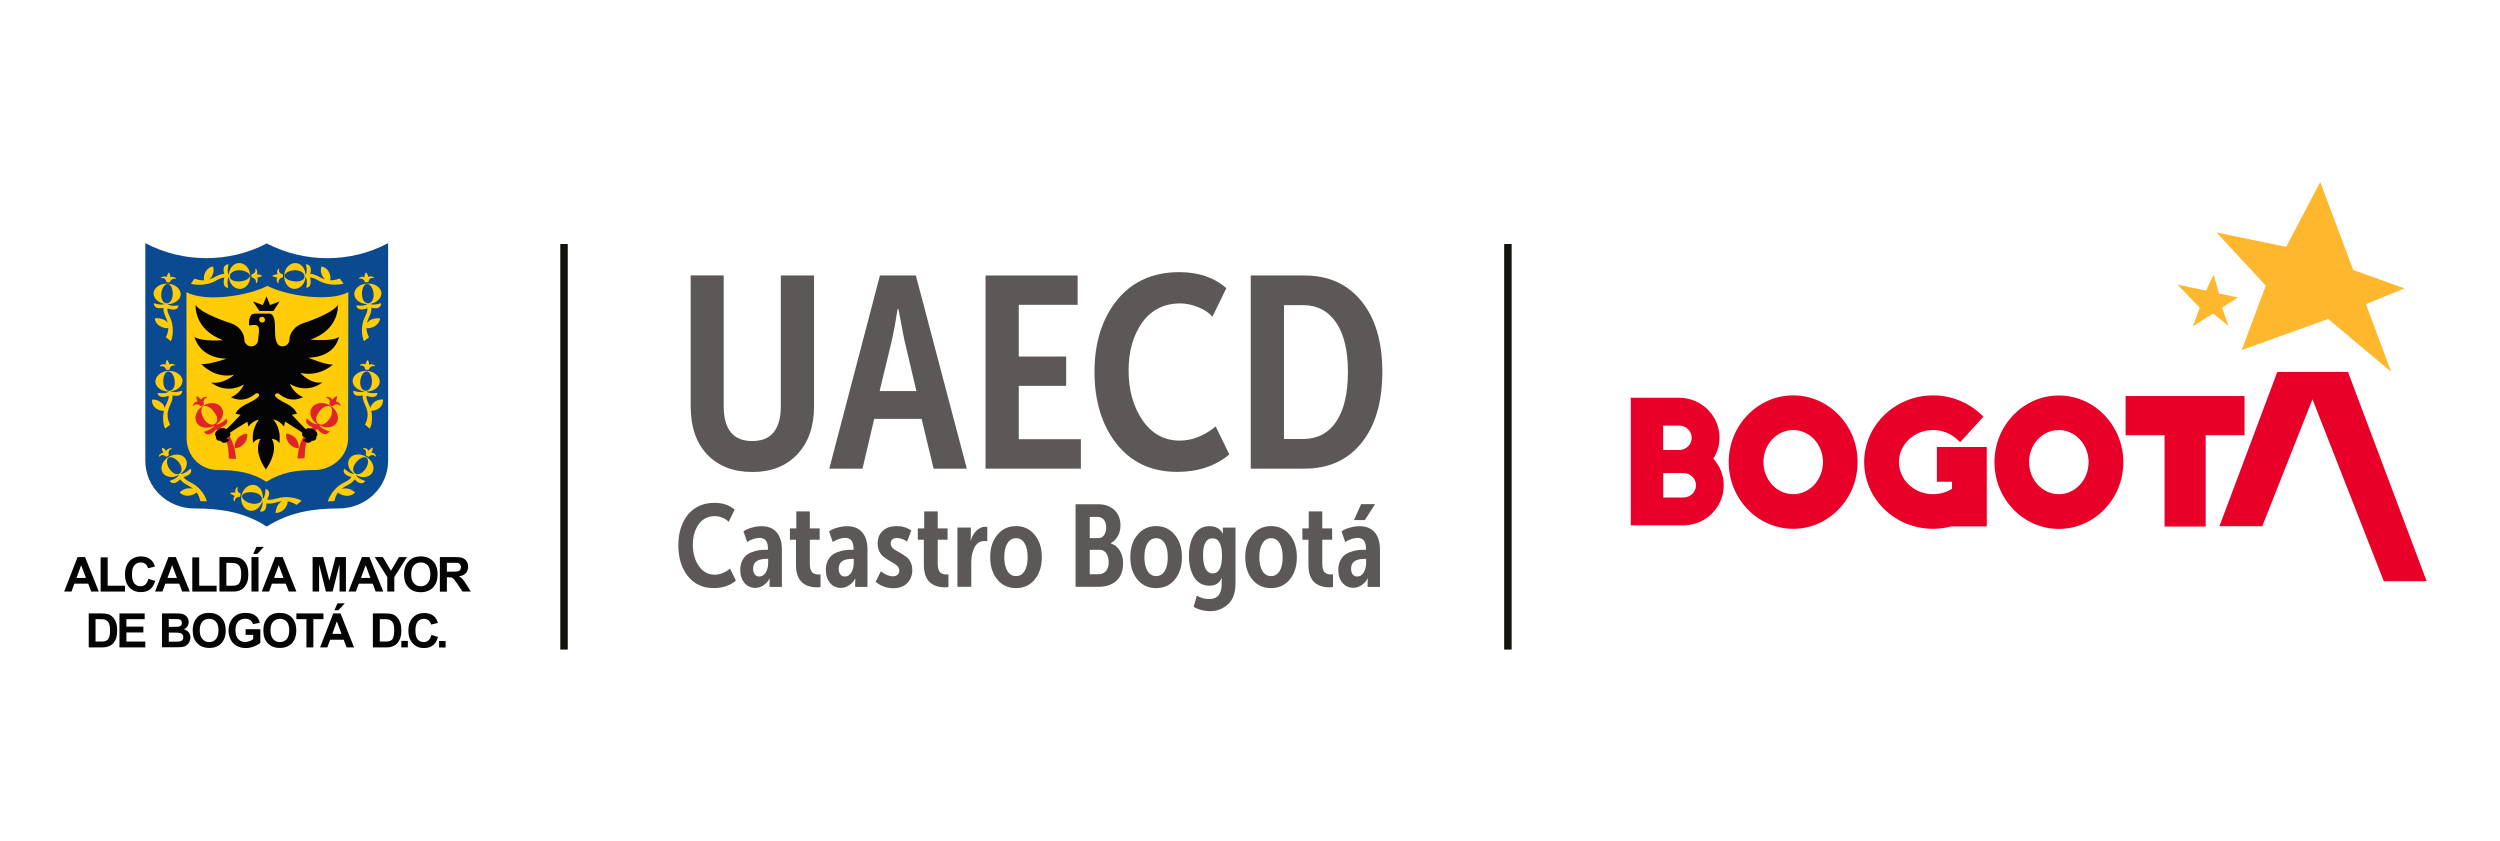 <?xml version="1.0" encoding="utf-8"?>
<!-- Generator: Adobe Illustrator 23.0.2, SVG Export Plug-In . SVG Version: 6.00 Build 0)  -->
<svg version="1.1" xmlns="http://www.w3.org/2000/svg" xmlns:xlink="http://www.w3.org/1999/xlink" x="0px" y="0px"
	 viewBox="0 0 231.04 77.75" style="enable-background:new 0 0 231.04 77.75;" xml:space="preserve">
<style type="text/css">
	.st0{opacity:0.05;fill:#0D0D0D;}
	.st1{fill:#D0D2D3;}
	.st2{fill:#F0F1F1;}
	.st3{fill:#EE4136;}
	.st4{fill:#F6BE14;}
	.st5{fill:#2BB573;}
	.st6{fill:#BBBDBF;}
	.st7{fill:none;stroke:#929497;stroke-width:0.25;stroke-miterlimit:10;}
	.st8{fill:none;stroke:#A2D6EE;stroke-width:3;stroke-linecap:round;stroke-miterlimit:10;}
	.st9{fill:#FFFFFF;}
	.st10{fill:url(#SVGID_1_);}
	.st11{opacity:0.4;}
	.st12{fill:url(#SVGID_2_);}
	.st13{opacity:0.19;}
	.st14{fill:#199AD7;}
	.st15{fill:#003A5B;}
	.st16{fill:none;}
	.st17{opacity:0.55;clip-path:url(#SVGID_4_);fill:url(#SVGID_5_);}
	.st18{opacity:0.55;fill:url(#SVGID_6_);}
	.st19{fill:url(#SVGID_9_);}
	.st20{opacity:0.55;fill:url(#SVGID_12_);}
	.st21{fill:#040404;}
	.st22{fill:#0A4A90;}
	.st23{fill:#FFCC07;}
	.st24{fill:#DF2427;}
	.st25{fill:#E80028;}
	.st26{fill:#FFB72E;}
	.st27{fill:#13120F;}
	.st28{fill:#5B5857;}
	.st29{clip-path:url(#SVGID_16_);}
	.st30{fill-rule:evenodd;clip-rule:evenodd;fill:none;}
	.st31{opacity:0.55;}
	.st32{opacity:0.5;}
	.st33{fill:none;stroke:#1A1A1A;stroke-miterlimit:10;}
	.st34{opacity:0.2;}
	.st35{fill:none;stroke:#000000;stroke-miterlimit:10;}
	.st36{fill:#BFCCA1;}
	.st37{fill:#FAFAFA;}
	.st38{fill:url(#SVGID_19_);}
	.st39{fill:url(#SVGID_22_);}
	.st40{opacity:0.8;}
	.st41{fill:#85C8DD;}
	.st42{fill:url(#SVGID_26_);}
	.st43{fill:none;stroke:#199BD8;stroke-width:2;stroke-linecap:round;stroke-linejoin:round;stroke-miterlimit:10;}
	.st44{fill:none;stroke:#F7814A;stroke-width:2;stroke-linecap:round;stroke-linejoin:round;stroke-miterlimit:10;}
	.st45{fill:#F7814A;}
	.st46{fill:none;stroke:#FFFFFF;stroke-width:2;stroke-linecap:round;stroke-linejoin:round;stroke-miterlimit:10;}
	.st47{fill:#733A86;}
	.st48{fill:url(#SVGID_30_);}
	.st49{fill:#E89837;}
	.st50{fill:url(#SVGID_34_);}
	.st51{fill:#F7814A;stroke:#199BD8;stroke-miterlimit:10;}
	.st52{fill:none;stroke:#199BD8;stroke-width:0.75;stroke-linecap:round;stroke-linejoin:round;stroke-miterlimit:10;}
	.st53{fill:none;stroke:#F7814A;stroke-linecap:round;stroke-linejoin:round;stroke-miterlimit:10;}
	.st54{fill:url(#SVGID_35_);}
	.st55{fill:url(#SVGID_38_);}
	.st56{fill:none;stroke:#199BD8;stroke-width:3;stroke-linecap:round;stroke-linejoin:round;stroke-miterlimit:10;}
	.st57{fill:none;stroke:#F7814A;stroke-width:3;stroke-linecap:round;stroke-linejoin:round;stroke-miterlimit:10;}
	.st58{opacity:0.7;}
	.st59{opacity:0.2;fill:none;stroke:#000000;stroke-width:0.5;stroke-miterlimit:10;}
	.st60{opacity:0.3;}
	.st61{fill:#1A1A1A;}
	.st62{opacity:0.6;}
	.st63{fill:none;stroke:#000000;stroke-width:3;stroke-linecap:round;stroke-miterlimit:10;}
	.st64{fill:#135479;}
	.st65{fill:#003A5C;}
	.st66{fill:url(#SVGID_41_);}
	.st67{fill-rule:evenodd;clip-rule:evenodd;fill:#E80028;}
	.st68{fill:url(#SVGID_42_);}
	.st69{fill:url(#SVGID_43_);}
	.st70{fill:#199BD8;}
	.st71{opacity:0.21;}
	.st72{opacity:0.5;fill:none;stroke:#FFFFFF;stroke-linecap:round;stroke-miterlimit:10;}
	.st73{clip-path:url(#SVGID_45_);}
	.st74{opacity:0.55;fill:url(#SVGID_48_);}
	.st75{fill:url(#SVGID_49_);}
	.st76{fill:url(#SVGID_50_);}
	.st77{fill:url(#SVGID_51_);}
	.st78{fill:url(#SVGID_56_);}
	.st79{fill:url(#SVGID_59_);}
	.st80{opacity:0.1;}
	.st81{fill:#FCFCFC;}
	.st82{opacity:0.03;fill:url(#SVGID_64_);}
	.st83{clip-path:url(#SVGID_72_);}
	.st84{fill:#2F5199;}
	.st85{clip-path:url(#SVGID_72_);fill:#2F5199;}
	.st86{clip-path:url(#SVGID_72_);fill:#EFCE23;}
	.st87{clip-path:url(#SVGID_72_);fill:#EECD24;}
	.st88{clip-path:url(#SVGID_72_);fill:#BC2E21;}
	.st89{clip-path:url(#SVGID_72_);fill:#010101;}
	.st90{clip-path:url(#SVGID_72_);fill:#E9CA27;}
	.st91{clip-path:url(#SVGID_76_);}
</style>
<g id="fondo">
</g>
<g id="mapas">
</g>
<g id="contenido">
	<g>
		<path class="st21" d="M7.94,53.41L7.5,52.23l-0.43,1.18H7.94z M9.13,54.67h-0.7l-0.28-0.73H6.87l-0.26,0.73H5.93l1.24-3.19h0.69
			L9.13,54.67z"/>
		<polygon class="st21" points="9.3,54.67 9.3,51.51 9.95,51.51 9.95,54.13 11.55,54.13 11.55,54.67 		"/>
		<path class="st21" d="M13.71,53.49l0.63,0.2c-0.1,0.35-0.26,0.61-0.48,0.78c-0.22,0.17-0.51,0.25-0.85,0.25
			c-0.42,0-0.77-0.14-1.05-0.43c-0.27-0.29-0.41-0.69-0.41-1.19c0-0.53,0.14-0.94,0.41-1.24c0.28-0.29,0.64-0.44,1.08-0.44
			c0.39,0,0.71,0.12,0.95,0.35c0.14,0.13,0.25,0.33,0.33,0.59l-0.64,0.15c-0.04-0.16-0.12-0.3-0.24-0.39
			c-0.12-0.1-0.27-0.14-0.44-0.14c-0.24,0-0.43,0.09-0.58,0.26c-0.15,0.17-0.22,0.44-0.22,0.82c0,0.4,0.07,0.69,0.22,0.86
			c0.15,0.17,0.33,0.26,0.57,0.26c0.17,0,0.32-0.05,0.44-0.16C13.56,53.9,13.65,53.73,13.71,53.49"/>
		<path class="st21" d="M16.35,53.41l-0.44-1.18l-0.43,1.18H16.35z M17.54,54.67h-0.7l-0.28-0.73h-1.28l-0.27,0.73h-0.68l1.24-3.19
			h0.68L17.54,54.67z"/>
		<polygon class="st21" points="17.77,54.67 17.77,51.51 18.41,51.51 18.41,54.13 20.02,54.13 20.02,54.67 		"/>
		<path class="st21" d="M20.92,52.02v2.11h0.48c0.18,0,0.31-0.01,0.39-0.03c0.11-0.02,0.19-0.07,0.26-0.13
			c0.07-0.06,0.12-0.17,0.17-0.31c0.04-0.14,0.07-0.34,0.07-0.58c0-0.25-0.02-0.43-0.07-0.57c-0.04-0.13-0.1-0.24-0.18-0.31
			c-0.08-0.07-0.18-0.12-0.3-0.15c-0.09-0.02-0.27-0.03-0.53-0.03H20.92z M20.27,51.48h1.18c0.26,0,0.47,0.02,0.61,0.06
			c0.19,0.05,0.35,0.15,0.48,0.29c0.14,0.14,0.24,0.31,0.31,0.52c0.07,0.2,0.1,0.46,0.1,0.75c0,0.26-0.03,0.49-0.1,0.68
			c-0.08,0.23-0.2,0.42-0.34,0.56c-0.11,0.11-0.26,0.2-0.45,0.26c-0.14,0.05-0.33,0.07-0.57,0.07h-1.21V51.48z"/>
		<path class="st21" d="M23.24,51.48h0.65v3.19h-0.65V51.48z M23.4,51.19l0.3-0.65h0.68l-0.6,0.65H23.4z"/>
		<path class="st21" d="M26.2,53.41l-0.44-1.18l-0.43,1.18H26.2z M27.39,54.67h-0.7l-0.28-0.73h-1.28l-0.26,0.73h-0.68l1.24-3.19
			h0.69L27.39,54.67z"/>
		<polygon class="st21" points="28.89,54.67 28.89,51.48 29.86,51.48 30.44,53.66 31.01,51.48 31.97,51.48 31.97,54.67 31.38,54.67 
			31.38,52.16 30.74,54.67 30.12,54.67 29.49,52.16 29.49,54.67 		"/>
		<path class="st21" d="M34.23,53.41l-0.44-1.18l-0.43,1.18H34.23z M35.42,54.67h-0.7l-0.28-0.73h-1.28l-0.27,0.73h-0.68l1.24-3.19
			h0.69L35.42,54.67z"/>
		<polygon class="st21" points="35.79,54.67 35.79,53.33 34.63,51.48 35.38,51.48 36.13,52.75 36.87,51.48 37.61,51.48 36.44,53.33 
			36.44,54.67 		"/>
		<path class="st21" d="M38,53.08c0,0.36,0.08,0.64,0.25,0.82c0.16,0.19,0.38,0.28,0.64,0.28c0.26,0,0.47-0.09,0.63-0.28
			c0.16-0.18,0.25-0.46,0.25-0.83c0-0.36-0.08-0.64-0.24-0.82c-0.16-0.18-0.37-0.27-0.64-0.27c-0.26,0-0.48,0.09-0.64,0.27
			C38.08,52.44,38,52.71,38,53.08 M37.34,53.1c0-0.33,0.05-0.6,0.15-0.82c0.07-0.16,0.17-0.31,0.3-0.44
			c0.13-0.13,0.27-0.23,0.41-0.29c0.2-0.08,0.43-0.13,0.69-0.13c0.47,0,0.85,0.15,1.13,0.44c0.28,0.29,0.42,0.7,0.42,1.22
			c0,0.51-0.14,0.92-0.42,1.21c-0.28,0.29-0.66,0.44-1.13,0.44c-0.48,0-0.85-0.14-1.13-0.43C37.48,54.01,37.34,53.61,37.34,53.1"/>
		<path class="st21" d="M41.3,52.83h0.47c0.31,0,0.5-0.01,0.58-0.04c0.08-0.03,0.14-0.07,0.18-0.14c0.04-0.06,0.07-0.15,0.07-0.24
			c0-0.11-0.03-0.19-0.09-0.26c-0.06-0.07-0.13-0.11-0.24-0.13c-0.05-0.01-0.21-0.01-0.47-0.01h-0.5V52.83z M40.65,54.67v-3.19h1.36
			c0.34,0,0.59,0.03,0.74,0.09c0.15,0.06,0.28,0.16,0.37,0.3c0.1,0.15,0.14,0.32,0.14,0.51c0,0.24-0.07,0.43-0.21,0.59
			c-0.14,0.15-0.35,0.25-0.63,0.29c0.14,0.08,0.25,0.17,0.34,0.27c0.09,0.1,0.21,0.27,0.36,0.52l0.39,0.62h-0.77l-0.46-0.69
			c-0.17-0.25-0.28-0.4-0.34-0.47c-0.06-0.06-0.13-0.11-0.19-0.13c-0.07-0.02-0.18-0.03-0.33-0.03H41.3v1.33H40.65z"/>
		<rect x="37.09" y="59.23" class="st21" width="0.6" height="0.6"/>
		<path class="st21" d="M8.83,57.22v2.07h0.47c0.18,0,0.31-0.01,0.38-0.03c0.1-0.03,0.19-0.07,0.26-0.13
			c0.07-0.06,0.12-0.16,0.17-0.3c0.04-0.14,0.06-0.33,0.06-0.57c0-0.24-0.02-0.43-0.06-0.56c-0.05-0.13-0.1-0.23-0.18-0.3
			c-0.08-0.07-0.17-0.12-0.29-0.15c-0.09-0.02-0.26-0.03-0.52-0.03H8.83z M8.2,56.69h1.16c0.26,0,0.46,0.02,0.6,0.06
			c0.18,0.05,0.34,0.15,0.47,0.29c0.13,0.14,0.23,0.31,0.3,0.51c0.07,0.2,0.1,0.45,0.1,0.74c0,0.26-0.03,0.48-0.09,0.67
			c-0.08,0.23-0.19,0.41-0.34,0.55c-0.11,0.11-0.26,0.19-0.45,0.25c-0.14,0.05-0.33,0.07-0.56,0.07H8.2V56.69z"/>
		<polygon class="st21" points="11.04,59.83 11.04,56.69 13.37,56.69 13.37,57.22 11.68,57.22 11.68,57.91 13.25,57.91 13.25,58.45 
			11.68,58.45 11.68,59.29 13.43,59.29 13.43,59.83 		"/>
		<path class="st21" d="M15.6,58.46v0.84h0.58c0.23,0,0.37-0.01,0.44-0.02c0.09-0.02,0.17-0.06,0.23-0.12
			c0.06-0.07,0.09-0.16,0.09-0.27c0-0.09-0.02-0.18-0.07-0.24c-0.05-0.06-0.11-0.11-0.2-0.14c-0.09-0.03-0.27-0.05-0.56-0.05H15.6z
			 M15.6,57.21v0.72h0.41c0.25,0,0.4,0,0.46-0.01c0.11-0.01,0.19-0.05,0.25-0.11c0.06-0.06,0.09-0.14,0.09-0.24
			c0-0.1-0.03-0.17-0.08-0.24c-0.05-0.06-0.13-0.1-0.24-0.11c-0.06-0.01-0.24-0.01-0.54-0.01H15.6z M14.96,56.69h1.26
			c0.25,0,0.43,0.01,0.55,0.03c0.12,0.02,0.23,0.06,0.33,0.13c0.1,0.06,0.18,0.15,0.24,0.26c0.06,0.11,0.1,0.23,0.1,0.37
			c0,0.15-0.04,0.28-0.12,0.4c-0.08,0.12-0.19,0.22-0.32,0.28c0.19,0.06,0.34,0.15,0.44,0.28c0.11,0.14,0.16,0.29,0.16,0.47
			c0,0.14-0.03,0.28-0.1,0.42c-0.07,0.13-0.16,0.24-0.27,0.32c-0.12,0.08-0.26,0.13-0.43,0.15c-0.11,0.01-0.36,0.02-0.76,0.02h-1.07
			V56.69z"/>
		<path class="st21" d="M18.46,58.26c0,0.35,0.08,0.62,0.25,0.8c0.16,0.18,0.37,0.28,0.62,0.28c0.25,0,0.46-0.09,0.62-0.27
			c0.16-0.18,0.24-0.45,0.24-0.82c0-0.36-0.08-0.63-0.24-0.8c-0.16-0.18-0.37-0.26-0.63-0.26c-0.26,0-0.47,0.09-0.63,0.27
			C18.54,57.63,18.46,57.89,18.46,58.26 M17.81,58.27c0-0.32,0.05-0.58,0.14-0.8c0.07-0.16,0.17-0.3,0.29-0.43
			c0.12-0.13,0.26-0.22,0.41-0.28c0.19-0.08,0.42-0.12,0.68-0.12c0.46,0,0.83,0.14,1.11,0.43c0.28,0.28,0.42,0.68,0.42,1.19
			c0,0.51-0.14,0.9-0.41,1.19c-0.27,0.29-0.64,0.43-1.1,0.43c-0.46,0-0.84-0.14-1.11-0.43C17.95,59.17,17.81,58.78,17.81,58.27"/>
		<path class="st21" d="M22.7,58.68v-0.53h1.36v1.25c-0.13,0.13-0.32,0.24-0.58,0.34c-0.25,0.1-0.51,0.15-0.76,0.15
			c-0.33,0-0.61-0.07-0.86-0.21c-0.24-0.13-0.43-0.33-0.55-0.59c-0.12-0.26-0.19-0.53-0.19-0.83c0-0.33,0.07-0.62,0.21-0.87
			c0.14-0.26,0.34-0.45,0.6-0.59c0.2-0.1,0.45-0.16,0.75-0.16c0.39,0,0.69,0.08,0.91,0.24c0.22,0.16,0.36,0.39,0.42,0.68l-0.63,0.12
			c-0.04-0.15-0.13-0.28-0.25-0.37c-0.12-0.09-0.27-0.13-0.46-0.13c-0.27,0-0.5,0.09-0.66,0.26c-0.16,0.18-0.25,0.43-0.25,0.78
			c0,0.37,0.08,0.65,0.25,0.83c0.16,0.19,0.38,0.28,0.65,0.28c0.13,0,0.26-0.03,0.4-0.08c0.13-0.05,0.25-0.11,0.34-0.19v-0.39H22.7z
			"/>
		<path class="st21" d="M25,58.26c0,0.35,0.08,0.62,0.24,0.8c0.16,0.18,0.37,0.28,0.62,0.28c0.25,0,0.46-0.09,0.63-0.27
			c0.16-0.18,0.24-0.45,0.24-0.82c0-0.36-0.08-0.63-0.23-0.8c-0.16-0.18-0.37-0.26-0.63-0.26c-0.26,0-0.47,0.09-0.63,0.27
			C25.07,57.63,25,57.89,25,58.26 M24.34,58.27c0-0.32,0.05-0.58,0.14-0.8c0.07-0.16,0.17-0.3,0.29-0.43
			c0.12-0.13,0.26-0.22,0.41-0.28c0.2-0.08,0.42-0.12,0.68-0.12c0.46,0,0.83,0.14,1.11,0.43c0.27,0.28,0.41,0.68,0.41,1.19
			c0,0.51-0.14,0.9-0.41,1.19c-0.28,0.29-0.64,0.43-1.11,0.43c-0.47,0-0.84-0.14-1.11-0.43C24.48,59.17,24.34,58.78,24.34,58.27"/>
		<polygon class="st21" points="28.32,59.83 28.32,57.22 27.39,57.22 27.39,56.69 29.89,56.69 29.89,57.22 28.96,57.22 28.96,59.83 
					"/>
		<path class="st21" d="M30.9,56.4l0.29-0.64h0.67l-0.59,0.64H30.9z M31.56,58.58l-0.43-1.16l-0.42,1.16H31.56z M32.72,59.83h-0.69
			l-0.27-0.71h-1.25l-0.26,0.71h-0.67l1.22-3.14h0.67L32.72,59.83z"/>
		<path class="st21" d="M35.1,57.22v2.07h0.47c0.18,0,0.3-0.01,0.38-0.03c0.1-0.03,0.19-0.07,0.26-0.13
			c0.07-0.06,0.12-0.16,0.16-0.3c0.04-0.14,0.06-0.33,0.06-0.57c0-0.24-0.02-0.43-0.06-0.56c-0.05-0.13-0.1-0.23-0.18-0.3
			c-0.07-0.07-0.17-0.12-0.29-0.15c-0.09-0.02-0.26-0.03-0.52-0.03H35.1z M34.46,56.69h1.16c0.26,0,0.46,0.02,0.6,0.06
			c0.18,0.05,0.34,0.15,0.47,0.29c0.13,0.14,0.23,0.31,0.3,0.51c0.07,0.2,0.1,0.45,0.1,0.74c0,0.26-0.03,0.48-0.1,0.67
			c-0.08,0.23-0.19,0.41-0.34,0.55c-0.11,0.11-0.26,0.19-0.44,0.25c-0.14,0.05-0.33,0.07-0.56,0.07h-1.19V56.69z"/>
		<path class="st21" d="M39.87,58.67l0.61,0.2c-0.1,0.34-0.25,0.6-0.47,0.77c-0.22,0.17-0.5,0.25-0.84,0.25
			c-0.42,0-0.76-0.14-1.02-0.43c-0.27-0.28-0.41-0.67-0.41-1.17c0-0.52,0.14-0.93,0.41-1.21c0.27-0.29,0.63-0.43,1.06-0.43
			c0.38,0,0.7,0.11,0.94,0.34c0.14,0.13,0.25,0.33,0.32,0.58l-0.63,0.15c-0.04-0.16-0.12-0.29-0.23-0.39
			c-0.12-0.09-0.26-0.14-0.43-0.14c-0.24,0-0.43,0.08-0.57,0.25c-0.14,0.17-0.22,0.44-0.22,0.81c0,0.39,0.07,0.68,0.21,0.84
			c0.14,0.17,0.33,0.25,0.56,0.25c0.17,0,0.32-0.05,0.43-0.16C39.73,59.07,39.82,58.9,39.87,58.67"/>
		<rect x="40.58" y="59.24" class="st21" width="0.6" height="0.6"/>
		<path class="st22" d="M13.43,22.47c3.48,1.84,7.73,1.85,11.22,0.03c3.51,1.81,7.72,1.83,11.22-0.03v20.11
			c0,2.46-2.06,4.41-4.56,4.41c-2.43,0-4.57,0.36-6.66,1.67c-2.09-1.34-4.25-1.67-6.68-1.67c-2.51,0-4.54-1.95-4.54-4.41V22.47z"/>
		<path class="st23" d="M17.25,40.52c0,1.6,1.23,2.92,2.92,2.92c1.65,0,3.01,0.18,4.45,1.08c1.43-0.89,2.78-1.08,4.42-1.08
			c1.69,0,3.13-1.31,3.13-2.92l0.02-13.52c-1.82,0.95-5.73,0.32-7.48-0.58c-1.73,0.9-5.68,1.55-7.48,0.58"/>
		<path class="st24" d="M18.51,37.52c0.06,0.08,0.37-0.11,0.34-0.19c-0.09-0.14-0.03-0.52,0.26-0.55v-0.11c0,0-0.43,0-0.52,0.27
			c0,0-0.34-0.36-0.43-0.33c-0.08,0.05,0.09,0.52,0.09,0.52c-0.29-0.05-0.43,0.33-0.43,0.33l0.05,0.06
			C18.05,37.27,18.43,37.38,18.51,37.52"/>
		<path class="st24" d="M21.99,40.47c-0.23,0.27-0.34,0.63-0.31,0.96c0.31,0,0.63-0.14,0.86-0.41c0.26-0.27,0.34-0.61,0.31-0.94
			C22.57,40.08,22.25,40.22,21.99,40.47"/>
		<path class="st24" d="M19.85,39.17c-0.26,0.17-0.66,0.06-1-0.44c-0.31-0.5-0.31-1.05-0.06-1.18c0.26-0.14,0.74,0.11,1.05,0.61
			C20.19,38.62,20.11,39.03,19.85,39.17 M20.4,39.49c0.34-0.12,0.78-0.37,0.54-0.81c0,0-0.55,0.58-0.97,0.54
			c0.58-0.39,0.82-1.05,0.51-1.53c-0.31-0.5-1.08-0.58-1.71-0.19c-0.63,0.38-0.89,1.1-0.57,1.6c0.3,0.47,0.99,0.57,1.62,0.22
			c-0.26,0.38-0.76,0.5-0.97,0.58c0,0,0.35,0.68,1.13-0.22c1.37,0.96,1.07,2.16,1.18,2.7l0.66,0.03C21.74,42,21.74,40.4,20.4,39.49"
			/>
		<path class="st24" d="M31.04,37.13c0,0,0.17-0.47,0.09-0.52c-0.09-0.03-0.43,0.33-0.43,0.33c-0.09-0.27-0.52-0.27-0.52-0.27v0.11
			c0.29,0.03,0.35,0.41,0.26,0.55c-0.03,0.08,0.29,0.27,0.35,0.19c0.08-0.14,0.46-0.25,0.63,0l0.06-0.05
			C31.47,37.46,31.33,37.08,31.04,37.13"/>
		<path class="st24" d="M30.44,38.73c-0.34,0.49-0.74,0.61-1,0.44c-0.26-0.14-0.34-0.55,0-1.02c0.31-0.5,0.8-0.74,1.05-0.6
			C30.76,37.69,30.76,38.24,30.44,38.73 M30.53,37.49c-0.63-0.39-1.4-0.3-1.71,0.19c-0.31,0.48-0.08,1.14,0.51,1.53
			c-0.42,0.04-0.97-0.54-0.97-0.54c-0.24,0.44,0.2,0.69,0.54,0.81c-1.34,0.91-1.34,2.51-1.42,2.9l0.66-0.03
			c0.11-0.54-0.19-1.74,1.18-2.7c0.78,0.9,1.13,0.22,1.13,0.22c-0.21-0.07-0.7-0.2-0.96-0.58c0.63,0.35,1.32,0.25,1.62-0.22
			C31.41,38.59,31.16,37.88,30.53,37.49"/>
		<path class="st24" d="M27.3,40.47c-0.26-0.25-0.57-0.39-0.86-0.39c-0.03,0.33,0.06,0.66,0.32,0.94c0.23,0.28,0.54,0.41,0.85,0.41
			C27.64,41.1,27.53,40.74,27.3,40.47"/>
		<path class="st21" d="M25.6,36.79c-0.47-0.36,0.06-0.52,0.18-0.4c1.17,0.99,2.23,0.3,2.23,0.3c-0.83-0.28-1.23-1.21-1.23-1.21
			c1.71,0.99,3.02-0.14,3.02-0.14c-1.14,0.19-2.03-0.88-2.03-0.88c1.77,0.41,3-0.77,3-0.77c-0.66,0.05-2.28-0.63-2.28-0.63
			c2.6-0.08,2.82-1.93,2.85-1.93c-0.72,0.47-2.63,0.25-2.63,0.25c2.71-0.96,2.51-3.19,2.51-3.19c-0.58,0.85-3.2,1.68-3.2,1.68
			c-0.72,0.22-1.28,0.86-1.28,1.59c-0.03,0.3-0.31,0.55-0.63,0.55c-0.7,0-0.69-1.01-0.69-1.49c0-0.72-0.03-1.54-0.54-1.54h-1.03
			c-0.19,0-0.5-0.02-0.64,0.14c-0.27,0.31-0.23,1.12-0.11,0.96c0,0,0.4-0.11,0.66,0c0.33,0.1,0.09,1.13,0.09,1.35
			c0,0.3-0.29,0.58-0.63,0.58c-0.31,0-0.6-0.25-0.63-0.55c0-0.74-0.57-1.38-1.26-1.59c0,0-2.68-0.83-3.25-1.68
			c0,0-0.2,2.25,2.54,3.25c0,0-1.94,0.16-2.65-0.3c0.03,0,0.37,1.93,2.97,2.01c0,0-1.71,0.58-2.34,0.49c0,0,1.23,1.41,3.05,0.99
			c0,0-1,0.91-2.14,0.72c0,0,1.29,1.15,3.03,0.19c0,0-0.37,0.88-1.2,1.16c0,0,1.06,0.69,2.25-0.3c0.15-0.17,0.64,0.03,0.15,0.4
			c-0.65,0.5-1.58,0.62-1.98,1.44l0.48,0.09c-0.54,0.55-1.26,1.32-1.34,1.34c0,0-0.17-0.25-0.71,0.03
			c-0.29,0.14-0.43,0.49-0.23,0.63c0,0-0.08,0.44,0.43,0.41c0,0,0.2,0.36,0.63,0.08c0.4-0.28-0.03-0.19-0.09-0.3
			c-0.06-0.08,0.03-0.06,0.03-0.06c0.2-0.03,0.46-0.25,0.28-0.44c-0.02-0.04,0.93-0.63,1.62-1.05l0.09,0.45
			c0.24-0.32,0.59-0.54,0.99-0.66c-0.43,0.59-0.69,1.26-0.54,2.2c0,0,0.11-0.36,0.69-0.41c0,0-0.8,0.97,0.48,2.84
			c1.28-1.87,0.54-2.84,0.54-2.84c0.57,0.06,0.71,0.41,0.71,0.41c0.13-0.95-0.12-1.63-0.57-2.22c0.41,0.12,0.74,0.34,1,0.68
			l0.09-0.46c0.69,0.43,1.64,1.03,1.62,1.06c-0.17,0.19,0.11,0.41,0.28,0.44c0,0,0.06-0.03,0.03,0.06c-0.06,0.11-0.49,0.03-0.09,0.3
			c0.4,0.27,0.63-0.08,0.63-0.08c0.51,0.03,0.43-0.41,0.43-0.41c0.2-0.14,0.06-0.5-0.26-0.63c-0.54-0.27-0.71-0.03-0.71-0.03
			c-0.06-0.02-0.77-0.79-1.3-1.34l0.47-0.09C27.15,37.44,26.22,37.27,25.6,36.79 M25.27,28.74l0.57-0.88l-0.89,0.33l-0.32-0.8
			l-0.34,0.8l-0.91-0.33l0.6,0.88H25.27z M23.95,29.56c0-0.17,0.11-0.28,0.28-0.28c0.14,0,0.26,0.11,0.26,0.28
			c0,0.14-0.11,0.25-0.26,0.25C24.07,29.81,23.95,29.7,23.95,29.56"/>
		<path class="st23" d="M15.53,26.24c0.26,0.03,0.46,0.47,0.43,1.02c-0.03,0.52-0.31,0.8-0.57,0.77c-0.29-0.03-0.51-0.33-0.49-0.85
			C14.94,26.62,15.25,26.21,15.53,26.24 M15.24,28.09c-0.39,0.14-0.79-0.02-1.02-0.07c0,0-0.08,0.63,0.89,0.43
			c-0.05,0.5,0.26,0.87,0.39,1.37c-0.07-0.08-0.15-0.16-0.26-0.23c-0.29-0.16-0.63-0.22-0.94-0.16c0.03,0.25,0.17,0.52,0.46,0.69
			c0.24,0.16,0.53,0.23,0.8,0.21c-0.01,0.24-0.07,0.52-0.23,0.84l0.46,0.36c0.23-0.44,0.28-1.46-0.06-2.17
			c-0.23-0.49-0.28-0.68-0.25-0.86c0.31,0.11,0.94,0.27,1.02-0.27c0,0-0.7,0.11-1.02-0.11c0.63-0.02,1.17-0.39,1.22-0.88
			c0.03-0.52-0.49-0.99-1.17-1.02c-0.68-0.06-1.28,0.33-1.34,0.85C14.17,27.55,14.62,28,15.24,28.09"/>
		<path class="st23" d="M25.64,25.66c-0.17,0.19,0.03,0.5,0.03,0.5h0.08c-0.08-0.27,0.17-0.5,0.35-0.5c0.08,0,0.08-0.33,0-0.33
			c-0.14,0-0.43-0.22-0.29-0.47l-0.09-0.03c0,0-0.23,0.3-0.05,0.5c0,0-0.49,0.08-0.49,0.16C25.18,25.58,25.64,25.66,25.64,25.66"/>
		<path class="st23" d="M15.36,26.02c0,0.08,0.35,0.11,0.37,0.03c0-0.14,0.26-0.38,0.51-0.28l0.03-0.05c0,0-0.28-0.25-0.51-0.08
			c0,0-0.05-0.44-0.14-0.44c-0.08-0.03-0.23,0.41-0.23,0.41c-0.17-0.16-0.51,0.03-0.51,0.03l0.03,0.08
			C15.16,25.6,15.36,25.88,15.36,26.02"/>
		<path class="st23" d="M33.7,26.04c0,0.08,0.37,0.05,0.37-0.03c-0.03-0.14,0.2-0.41,0.46-0.3l0.03-0.08c0,0-0.34-0.19-0.51-0.03
			c0,0-0.14-0.44-0.23-0.41c-0.09,0-0.15,0.44-0.15,0.44c-0.23-0.16-0.51,0.08-0.51,0.08l0.03,0.05
			C33.45,25.66,33.7,25.91,33.7,26.04"/>
		<path class="st23" d="M34.11,34.14c0-0.14,0.26-0.39,0.51-0.28l0.03-0.08c0,0-0.29-0.22-0.52-0.06c0,0-0.06-0.44-0.14-0.44
			c-0.08-0.03-0.23,0.41-0.23,0.41c-0.17-0.16-0.51,0.03-0.51,0.03l0.03,0.08c0.25-0.11,0.48,0.17,0.45,0.3
			C33.74,34.19,34.11,34.22,34.11,34.14"/>
		<path class="st23" d="M33.9,26.24c0.29-0.03,0.6,0.38,0.63,0.94c0.03,0.52-0.23,0.83-0.48,0.85c-0.29,0.03-0.57-0.25-0.6-0.77
			C33.42,26.7,33.64,26.26,33.9,26.24 M33.95,28.11c-0.33,0.22-1.02,0.11-1.02,0.11c0.08,0.53,0.71,0.38,1.02,0.27
			c0.03,0.19-0.02,0.37-0.25,0.86c-0.37,0.72-0.28,1.73-0.06,2.18l0.46-0.36c-0.16-0.32-0.23-0.6-0.24-0.84
			c0.28,0.02,0.57-0.04,0.82-0.21c0.25-0.17,0.43-0.44,0.46-0.69c-0.31-0.05-0.66,0-0.94,0.16c-0.12,0.08-0.22,0.17-0.29,0.27
			c0.12-0.51,0.45-0.89,0.41-1.41c0.98,0.21,0.9-0.43,0.9-0.43c-0.23,0.05-0.64,0.21-1.02,0.07c0.62-0.1,1.08-0.54,1.05-1.03
			c-0.05-0.52-0.65-0.91-1.34-0.85c-0.69,0.03-1.2,0.49-1.17,1.02C32.79,27.72,33.32,28.09,33.95,28.11"/>
		<path class="st23" d="M16.14,33.8l0.03-0.08c0,0-0.34-0.19-0.51-0.03c0,0-0.14-0.44-0.23-0.41c-0.08,0-0.14,0.44-0.14,0.44
			c-0.23-0.16-0.51,0.06-0.51,0.06l0.03,0.08c0.26-0.11,0.52,0.14,0.52,0.28c0.03,0.08,0.37,0.05,0.37-0.03
			C15.66,33.97,15.89,33.69,16.14,33.8"/>
		<path class="st23" d="M23.3,25.66c0.17,0,0.43,0.22,0.34,0.5h0.08c0,0,0.2-0.3,0.03-0.5c0,0,0.45-0.08,0.45-0.17
			c0-0.08-0.48-0.16-0.48-0.16c0.17-0.19-0.06-0.5-0.06-0.5l-0.09,0.03c0.14,0.25-0.14,0.47-0.28,0.47
			C23.21,25.33,23.21,25.66,23.3,25.66"/>
		<path class="st23" d="M15.09,35.35c-0.03-0.55,0.17-0.99,0.43-1.02c0.29-0.03,0.6,0.38,0.63,0.94c0.03,0.52-0.2,0.83-0.49,0.85
			C15.4,36.14,15.11,35.87,15.09,35.35 M15.26,39.61l0.46-0.36c-0.66-1.37,0.3-1.85,0.22-2.71c0.97,0.2,0.9-0.43,0.9-0.43
			c-0.24,0.05-0.67,0.22-1.07,0.05c0.65-0.06,1.12-0.51,1.1-1.01c-0.06-0.52-0.66-0.91-1.34-0.88c-0.68,0.06-1.2,0.53-1.17,1.05
			c0.06,0.5,0.61,0.87,1.26,0.86c-0.31,0.25-1.06,0.13-1.06,0.13c0.09,0.53,0.71,0.38,1.02,0.27c0.03,0.19-0.02,0.37-0.25,0.86
			c-0.04,0.09-0.08,0.17-0.11,0.27c-0.03-0.18-0.12-0.36-0.3-0.48c-0.23-0.22-0.54-0.33-0.85-0.3c-0.06,0.25,0.03,0.52,0.26,0.74
			c0.21,0.2,0.53,0.31,0.82,0.3C15.01,38.59,15.08,39.27,15.26,39.61"/>
		<path class="st23" d="M15.33,42.2c0.03,0.06,0.34-0.14,0.28-0.19c-0.09-0.14-0.03-0.47,0.26-0.52l-0.03-0.08c0,0-0.37,0-0.46,0.25
			c0,0-0.31-0.33-0.4-0.27c-0.09,0.05,0.12,0.47,0.12,0.47c-0.29-0.06-0.43,0.3-0.43,0.3l0.06,0.05
			C14.9,41.96,15.25,42.07,15.33,42.2"/>
		<path class="st23" d="M34.33,41.85c0,0,0.17-0.41,0.12-0.47c-0.09-0.05-0.4,0.27-0.4,0.27c-0.09-0.25-0.46-0.25-0.46-0.25
			l-0.03,0.08c0.28,0.06,0.32,0.39,0.23,0.53c-0.03,0.05,0.29,0.25,0.32,0.19c0.09-0.14,0.43-0.25,0.57,0l0.08-0.05
			C34.76,42.15,34.62,41.79,34.33,41.85"/>
		<path class="st23" d="M27.29,26.01c-0.54-0.03-0.97-0.25-1-0.52c0-0.25,0.46-0.52,1.02-0.52c0.54,0.03,0.83,0.3,0.83,0.55
			C28.18,25.8,27.86,26.04,27.29,26.01 M31.75,26.21l-0.35-0.47c-0.35,0.13-0.63,0.17-0.88,0.16c0.05-0.25,0.01-0.53-0.14-0.79
			c-0.14-0.27-0.4-0.44-0.68-0.49c-0.09,0.3-0.06,0.63,0.11,0.91c0.06,0.12,0.14,0.21,0.23,0.29c-0.5-0.16-0.86-0.49-1.37-0.51
			c0.25-0.91-0.4-0.89-0.4-0.89c0.03,0.2,0.17,0.64-0.03,1.01c-0.01-0.62-0.42-1.12-0.94-1.12c-0.57,0-1.03,0.52-1.03,1.18
			c-0.03,0.66,0.4,1.21,0.94,1.21c0.55,0,1-0.49,1.03-1.12c0.23,0.32,0.06,1.01,0.06,1.01c0.52-0.02,0.43-0.65,0.36-0.95
			c0.18,0.01,0.39,0.07,0.84,0.32C30.2,26.37,31.26,26.37,31.75,26.21"/>
		<path class="st23" d="M33.29,35.26c0.03-0.55,0.34-0.96,0.63-0.94c0.25,0.03,0.48,0.47,0.45,1.02c-0.03,0.52-0.31,0.8-0.6,0.77
			C33.51,36.09,33.26,35.79,33.29,35.26 M35.4,36.92c-0.34-0.03-0.65,0.08-0.88,0.3c-0.15,0.13-0.25,0.3-0.29,0.48
			c-0.03-0.09-0.07-0.18-0.11-0.26c-0.23-0.49-0.28-0.68-0.25-0.86c0.31,0.11,0.94,0.27,1.02-0.27c0,0-0.75,0.12-1.05-0.13
			c0.65,0.02,1.2-0.36,1.26-0.86c0.03-0.52-0.49-0.99-1.17-1.05c-0.69-0.03-1.28,0.36-1.34,0.88c-0.03,0.5,0.45,0.96,1.1,1.01
			c-0.4,0.17-0.83,0-1.04-0.05c0,0-0.1,0.64,0.87,0.43c-0.06,0.86,0.89,1.34,0.21,2.71l0.45,0.36c0.18-0.34,0.27-1.02,0.13-1.65
			c0.29,0.01,0.6-0.1,0.81-0.3C35.34,37.44,35.42,37.16,35.4,36.92"/>
		<path class="st23" d="M33.76,43.36c-0.31,0.44-0.69,0.55-0.91,0.41c-0.26-0.14-0.31-0.52,0-0.96c0.31-0.44,0.77-0.66,1-0.52
			C34.08,42.42,34.08,42.92,33.76,43.36 M33.88,42.23c-0.57-0.36-1.29-0.3-1.57,0.14c-0.3,0.43-0.1,1.05,0.42,1.42
			c-0.4,0.02-0.91-0.48-0.91-0.48c-0.26,0.46,0.34,0.69,0.65,0.78c-0.09,0.17-0.25,0.29-0.74,0.54c-0.74,0.36-1.31,1.21-1.43,1.71
			l0.6-0.03c0.07-0.34,0.19-0.6,0.33-0.79c0.21,0.17,0.46,0.27,0.76,0.3c0.34,0.03,0.63-0.11,0.83-0.3
			c-0.23-0.22-0.51-0.38-0.86-0.38c-0.14-0.01-0.26,0-0.38,0.03c0.42-0.32,0.9-0.44,1.2-0.87c0.65,0.71,0.98,0.15,0.98,0.15
			c-0.21-0.07-0.65-0.2-0.88-0.55c0.58,0.32,1.22,0.23,1.51-0.19C34.68,43.25,34.45,42.59,33.88,42.23"/>
		<path class="st23" d="M16.59,43.77c-0.23,0.14-0.6,0.03-0.91-0.41c-0.31-0.44-0.31-0.94-0.09-1.07c0.23-0.14,0.69,0.08,1,0.52
			C16.87,43.25,16.82,43.63,16.59,43.77 M17.7,44.63c-0.48-0.24-0.64-0.37-0.74-0.54c0.31-0.09,0.91-0.33,0.65-0.78
			c0,0-0.54,0.52-0.93,0.48c0.55-0.36,0.75-0.99,0.45-1.41c-0.29-0.44-1-0.49-1.57-0.14c-0.57,0.36-0.8,1.02-0.52,1.46
			c0.31,0.43,0.97,0.52,1.53,0.16c-0.22,0.37-0.69,0.5-0.9,0.58c0,0,0.33,0.56,0.98-0.15c0.29,0.43,0.78,0.55,1.19,0.87
			c-0.11-0.03-0.24-0.04-0.38-0.03c-0.34,0-0.66,0.16-0.86,0.38c0.17,0.19,0.48,0.33,0.83,0.3c0.27-0.02,0.54-0.13,0.75-0.3
			c0.14,0.2,0.26,0.45,0.33,0.8l0.6,0.03C19.02,45.84,18.44,44.98,17.7,44.63"/>
		<path class="st23" d="M21.24,25.52c0-0.25,0.28-0.52,0.83-0.55c0.57,0,1.03,0.28,1.03,0.52c-0.03,0.28-0.46,0.5-1,0.52
			C21.53,26.04,21.21,25.8,21.24,25.52 M22.18,26.7c0.54,0,0.97-0.55,0.94-1.21c0-0.66-0.46-1.18-1.03-1.18
			c-0.52,0-0.93,0.5-0.94,1.12c-0.2-0.37-0.05-0.81-0.03-1.01c0,0-0.66-0.02-0.4,0.89c-0.51,0.02-0.87,0.35-1.37,0.51
			c0.09-0.08,0.17-0.18,0.23-0.29c0.17-0.27,0.2-0.6,0.11-0.91c-0.29,0.05-0.54,0.22-0.69,0.5c-0.15,0.26-0.19,0.54-0.14,0.79
			c-0.25,0.01-0.53-0.03-0.88-0.16l-0.34,0.47c0.48,0.16,1.54,0.16,2.25-0.25c0.45-0.25,0.66-0.31,0.84-0.32
			c-0.07,0.3-0.17,0.93,0.36,0.95c0,0-0.17-0.7,0.06-1.01C21.19,26.21,21.63,26.7,22.18,26.7"/>
		<path class="st23" d="M24.2,46.17c-0.06,0.27-0.43,0.47-0.97,0.36c-0.54-0.11-0.91-0.47-0.86-0.72c0.06-0.25,0.54-0.38,1.11-0.3
			C24.02,45.62,24.25,45.92,24.2,46.17 M25.6,46.06c-0.51,0.14-0.72,0.15-0.91,0.1c0.15-0.27,0.39-0.83-0.15-0.98
			c0,0,0.02,0.68-0.27,0.94c0.09-0.62-0.22-1.17-0.73-1.3c-0.54-0.11-1.08,0.33-1.23,0.99c-0.11,0.63,0.2,1.24,0.74,1.38
			c0.52,0.11,1.05-0.3,1.19-0.9c0.1,0.4-0.14,0.78-0.22,0.98c0,0,0.65,0.19,0.59-0.75c0.52,0.1,0.95-0.14,1.48-0.2
			c-0.11,0.05-0.21,0.12-0.3,0.21c-0.2,0.25-0.32,0.58-0.32,0.88c0.28,0,0.57-0.11,0.8-0.36c0.2-0.19,0.31-0.46,0.32-0.72
			c0.25,0.04,0.52,0.14,0.82,0.33l0.46-0.38C27.45,46,26.39,45.81,25.6,46.06"/>
		<path class="st23" d="M22.2,45.59c-0.14-0.03-0.37-0.3-0.2-0.52l-0.09-0.05c0,0-0.28,0.25-0.14,0.49c0,0-0.46,0-0.49,0.05
			c-0.03,0.08,0.43,0.28,0.43,0.28c-0.23,0.16-0.08,0.49-0.08,0.49h0.08c-0.06-0.27,0.26-0.44,0.43-0.41
			C22.2,45.95,22.28,45.62,22.2,45.59"/>
		<path class="st25" d="M155.58,45.98h-1.87v-2.26h1.48h0.39c0.64,0,1.16,0.51,1.16,1.13C156.73,45.47,156.21,45.98,155.58,45.98
			 M153.7,39.33h1.48c0.64,0,1.16,0.51,1.16,1.13c0,0.62-0.52,1.13-1.16,1.13h-1.48V39.33z M158.91,40.45
			c0-2.03-1.67-3.69-3.72-3.69h-4.48v11.79h4.87c2.05,0,3.72-1.66,3.72-3.7c0-0.91-0.34-1.79-0.96-2.46
			C158.71,41.81,158.91,41.14,158.91,40.45"/>
		<path class="st25" d="M165.72,45.67c-1.52,0-2.75-1.33-2.75-2.97c0-1.63,1.23-2.96,2.75-2.96c1.52,0,2.75,1.33,2.75,2.96
			C168.47,44.34,167.24,45.67,165.72,45.67 M165.72,36.54c-3.28,0-5.96,2.77-5.96,6.16c0,3.41,2.67,6.17,5.96,6.17
			c3.28,0,5.95-2.76,5.95-6.17C171.68,39.31,169.01,36.54,165.72,36.54"/>
		<path class="st25" d="M179,44.52h1.4v0.65c-0.52,0.33-1.14,0.5-1.76,0.5c-1.74,0-3.15-1.33-3.15-2.97c0-1.63,1.41-2.96,3.15-2.96
			c0.82,0,1.61,0.3,2.2,0.84l0.31,0.28l2.16-2.36l-0.31-0.28c-1.19-1.08-2.73-1.68-4.36-1.68c-3.5,0-6.36,2.77-6.36,6.16
			c0,3.41,2.85,6.17,6.36,6.17c0.6,0,1.19-0.08,1.76-0.24v0.02h3.21v-7.34H179V44.52z"/>
		<polygon class="st25" points="200.04,40.22 200.04,48.66 203.84,48.66 203.84,40.22 207.43,40.22 207.43,36.6 196.44,36.6 
			196.44,40.22 		"/>
		<polygon class="st25" points="224.26,53.71 216.99,34.37 210.46,34.37 205.11,48.63 209.07,48.63 213.71,36.9 220.3,53.71 		"/>
		<path class="st25" d="M190.27,45.67c-1.52,0-2.75-1.33-2.75-2.97c0-1.63,1.23-2.96,2.75-2.96c1.51,0,2.75,1.33,2.75,2.96
			C193.02,44.34,191.79,45.67,190.27,45.67 M195.52,39.8l-0.01-0.01c-1.01-1.93-2.98-3.24-5.24-3.24c-3.28,0-5.95,2.77-5.95,6.16
			c0,3.41,2.67,6.17,5.95,6.17c3.28,0,5.96-2.76,5.96-6.17C196.23,41.66,195.97,40.67,195.52,39.8"/>
		<polygon class="st26" points="218.65,28.11 222.21,26.65 217.47,24.95 214.43,16.82 211.28,22.81 204.85,21.49 209.39,26.4 
			207.17,32.35 215.16,29.48 220.99,34.37 		"/>
		<polygon class="st26" points="205.36,28.43 206.82,27.49 205.07,27.12 204.57,25.38 203.87,26.86 201.23,26.3 203.29,28.44 
			202.66,30.16 204.52,28.97 205.96,30.13 		"/>
		<rect x="139.01" y="22.55" class="st27" width="0.69" height="37.48"/>
		<rect x="51.78" y="22.55" class="st27" width="0.69" height="37.48"/>
		<path class="st28" d="M63.83,37.55v-12.1h3.05v12.07c0,2.16,0.88,3.24,2.64,3.24c1.76,0,2.64-1.08,2.64-3.24V25.46h3.07v12.1
			c0,1.86-0.52,3.34-1.55,4.43c-1.03,1.09-2.41,1.63-4.14,1.63c-1.76,0-3.15-0.54-4.18-1.61C64.34,40.93,63.83,39.45,63.83,37.55"/>
		<path class="st28" d="M79.71,43.31h-3.07l4.68-17.85h3.32l4.71,17.85h-3.07l-1.11-4.6h-4.38L79.71,43.31z M82.45,31.34l-1.16,4.8
			h3.4l-1.13-4.8l-0.53-2.77h-0.08C82.79,29.63,82.62,30.55,82.45,31.34"/>
		<polygon class="st28" points="99.89,43.31 91.08,43.31 91.08,25.46 99.59,25.46 99.59,28.17 94.15,28.17 94.15,32.95 98.53,32.95 
			98.53,35.66 94.15,35.66 94.15,40.59 99.89,40.59 		"/>
		<path class="st28" d="M108.98,25.15c1.78,0,3.23,0.49,4.35,1.48l-1.28,2.64c-0.3-0.35-0.74-0.65-1.31-0.88
			c-0.57-0.23-1.12-0.35-1.66-0.35c-1.49,0-2.67,0.59-3.52,1.76c-0.84,1.19-1.26,2.67-1.26,4.43c0,1.81,0.43,3.34,1.28,4.6
			c0.87,1.26,2.02,1.89,3.45,1.89c1.14,0,2.25-0.44,3.32-1.31l1.26,2.59c-1.29,1.07-2.89,1.61-4.81,1.61
			c-2.37,0-4.24-0.86-5.61-2.59c-1.36-1.73-2.04-3.95-2.04-6.66c0-2.7,0.7-4.91,2.09-6.64C104.65,26.01,106.56,25.15,108.98,25.15"
			/>
		<path class="st28" d="M120.55,43.31h-4.96V25.46h4.96c2.23,0,3.98,0.79,5.26,2.36c1.29,1.58,1.94,3.76,1.94,6.54
			c0,2.8-0.65,5-1.94,6.59C124.54,42.52,122.78,43.31,120.55,43.31 M118.66,28.2v12.37h1.76c1.32,0,2.35-0.54,3.07-1.61
			c0.72-1.07,1.08-2.61,1.08-4.6c0-1.96-0.36-3.48-1.09-4.55c-0.73-1.07-1.75-1.61-3.06-1.61H118.66z"/>
		<path class="st28" d="M66.03,46.47c0.76,0,1.38,0.21,1.86,0.63l-0.55,1.13c-0.13-0.15-0.32-0.28-0.56-0.38
			c-0.24-0.1-0.48-0.15-0.71-0.15c-0.64,0-1.14,0.25-1.5,0.75c-0.36,0.51-0.54,1.14-0.54,1.89c0,0.77,0.18,1.43,0.55,1.96
			c0.37,0.54,0.86,0.81,1.47,0.81c0.49,0,0.96-0.19,1.42-0.56l0.54,1.11c-0.55,0.46-1.24,0.69-2.05,0.69c-1.01,0-1.81-0.37-2.4-1.11
			c-0.58-0.74-0.87-1.69-0.87-2.85c0-1.15,0.3-2.1,0.89-2.84C64.18,46.84,65,46.47,66.03,46.47"/>
		<path class="st28" d="M68.41,52.66c0-0.29,0.05-0.55,0.15-0.78c0.1-0.23,0.23-0.4,0.38-0.54c0.15-0.13,0.34-0.24,0.56-0.32
			c0.22-0.08,0.43-0.14,0.63-0.17c0.2-0.03,0.42-0.04,0.65-0.04h0.19V50.7c0-0.66-0.26-0.99-0.76-0.99c-0.37,0-0.76,0.12-1.16,0.38
			l-0.34-0.98c0.18-0.14,0.43-0.25,0.74-0.34c0.32-0.09,0.62-0.14,0.92-0.14c0.61,0,1.08,0.19,1.4,0.56
			c0.33,0.38,0.49,0.92,0.49,1.62v3.43h-1.14v-0.35l0.02-0.41h-0.02c-0.14,0.25-0.33,0.46-0.56,0.61c-0.23,0.16-0.48,0.24-0.75,0.24
			c-0.41,0-0.75-0.15-1.01-0.45C68.55,53.57,68.41,53.17,68.41,52.66 M69.6,52.56c0,0.21,0.05,0.39,0.15,0.52
			c0.1,0.13,0.24,0.2,0.41,0.2c0.26,0,0.47-0.13,0.61-0.38c0.14-0.25,0.22-0.53,0.22-0.84v-0.41h-0.19
			C69.99,51.66,69.6,51.96,69.6,52.56"/>
		<path class="st28" d="M73.56,52.22v-2.34H73v-1.05h0.59v-1.57h1.25v1.57h0.91v1.05h-0.91v2.19c0,0.39,0.07,0.65,0.2,0.8
			c0.13,0.15,0.33,0.22,0.59,0.22c0.11,0,0.18,0,0.2-0.01v1.17c-0.13,0.02-0.25,0.03-0.38,0.03c-0.33,0-0.64-0.07-0.95-0.2
			C73.88,53.78,73.56,53.16,73.56,52.22"/>
		<path class="st28" d="M76.32,52.66c0-0.29,0.05-0.55,0.15-0.78c0.1-0.23,0.23-0.4,0.38-0.54c0.15-0.13,0.34-0.24,0.56-0.32
			c0.22-0.08,0.43-0.14,0.63-0.17c0.2-0.03,0.42-0.04,0.65-0.04h0.19V50.7c0-0.66-0.26-0.99-0.76-0.99c-0.37,0-0.76,0.12-1.16,0.38
			l-0.34-0.98c0.18-0.14,0.43-0.25,0.74-0.34c0.32-0.09,0.62-0.14,0.92-0.14c0.61,0,1.08,0.19,1.4,0.56
			c0.33,0.38,0.49,0.92,0.49,1.62v3.43h-1.14v-0.35l0.02-0.41h-0.02c-0.14,0.25-0.33,0.46-0.56,0.61c-0.23,0.16-0.48,0.24-0.75,0.24
			c-0.41,0-0.75-0.15-1.01-0.45C76.46,53.57,76.32,53.17,76.32,52.66 M77.51,52.56c0,0.21,0.05,0.39,0.15,0.52
			c0.1,0.13,0.24,0.2,0.41,0.2c0.26,0,0.47-0.13,0.61-0.38c0.14-0.25,0.22-0.53,0.22-0.84v-0.41H78.7
			C77.9,51.66,77.51,51.96,77.51,52.56"/>
		<path class="st28" d="M80.92,53.76l0.49-0.96c0.39,0.31,0.76,0.46,1.11,0.46c0.18,0,0.32-0.05,0.43-0.15
			c0.11-0.1,0.16-0.22,0.16-0.38c0-0.14-0.05-0.27-0.15-0.39c-0.1-0.12-0.22-0.21-0.37-0.29c-0.15-0.08-0.31-0.17-0.48-0.28
			c-0.17-0.11-0.33-0.22-0.48-0.34c-0.15-0.11-0.27-0.28-0.37-0.48c-0.1-0.21-0.15-0.44-0.15-0.71c0-0.5,0.16-0.9,0.48-1.19
			c0.32-0.29,0.75-0.43,1.28-0.43c0.52,0,0.97,0.14,1.35,0.41l-0.39,1.02c-0.32-0.22-0.63-0.33-0.95-0.33
			c-0.17,0-0.31,0.05-0.41,0.13c-0.1,0.09-0.16,0.22-0.16,0.38c0,0.14,0.05,0.26,0.15,0.38c0.1,0.12,0.22,0.21,0.37,0.28
			c0.15,0.08,0.31,0.16,0.48,0.27c0.17,0.1,0.33,0.21,0.48,0.33c0.15,0.11,0.27,0.28,0.37,0.48c0.1,0.21,0.15,0.44,0.15,0.71
			c0,0.49-0.16,0.9-0.47,1.21c-0.31,0.31-0.74,0.47-1.29,0.47C81.94,54.36,81.39,54.16,80.92,53.76"/>
		<path class="st28" d="M85.38,52.22v-2.34h-0.56v-1.05h0.59v-1.57h1.25v1.57h0.91v1.05h-0.91v2.19c0,0.39,0.07,0.65,0.2,0.8
			c0.13,0.15,0.33,0.22,0.59,0.22c0.11,0,0.18,0,0.2-0.01v1.17c-0.13,0.02-0.25,0.03-0.38,0.03c-0.33,0-0.64-0.07-0.95-0.2
			C85.7,53.78,85.38,53.16,85.38,52.22"/>
		<path class="st28" d="M89.76,54.23h-1.28v-5.48h1.24v0.82l-0.02,0.38h0.02c0.09-0.34,0.25-0.64,0.5-0.89
			c0.27-0.25,0.54-0.38,0.82-0.38c0.06,0,0.13,0.01,0.2,0.02v1.32C91.17,50,91.08,50,90.96,50c-0.4,0-0.7,0.2-0.9,0.59
			c-0.2,0.39-0.3,0.85-0.3,1.38V54.23z"/>
		<path class="st28" d="M92.17,53.56c-0.44-0.53-0.66-1.22-0.66-2.07c0-0.85,0.22-1.54,0.66-2.06c0.44-0.54,1.02-0.81,1.73-0.81
			c0.71,0,1.28,0.27,1.72,0.81c0.44,0.52,0.66,1.21,0.66,2.06c0,0.85-0.22,1.54-0.66,2.07c-0.44,0.53-1.02,0.79-1.72,0.79
			C93.19,54.36,92.61,54.09,92.17,53.56 M93.9,53.24c0.34,0,0.6-0.16,0.79-0.47c0.19-0.31,0.28-0.74,0.28-1.28
			c0-0.54-0.09-0.96-0.28-1.28c-0.19-0.32-0.45-0.47-0.79-0.47c-0.34,0-0.61,0.16-0.8,0.47c-0.19,0.31-0.29,0.74-0.29,1.28
			c0,0.54,0.1,0.96,0.29,1.28C93.29,53.08,93.55,53.24,93.9,53.24"/>
		<path class="st28" d="M101.51,54.23H99.4V46.6h2.06c0.63,0,1.14,0.17,1.52,0.53c0.38,0.35,0.57,0.83,0.57,1.44
			c0,0.36-0.08,0.68-0.24,0.97c-0.16,0.29-0.38,0.51-0.66,0.66v0.02c0.37,0.12,0.65,0.34,0.84,0.67c0.2,0.32,0.3,0.7,0.3,1.14
			c0,0.72-0.2,1.27-0.61,1.64S102.23,54.23,101.51,54.23 M100.71,47.76v1.97h0.81c0.21,0,0.39-0.09,0.52-0.28
			c0.13-0.19,0.19-0.43,0.19-0.71c0-0.3-0.07-0.54-0.22-0.71c-0.14-0.17-0.34-0.26-0.59-0.26H100.71z M100.71,50.81v2.26h0.77
			c0.32,0,0.57-0.1,0.73-0.3c0.17-0.2,0.25-0.47,0.25-0.82c0-0.34-0.08-0.62-0.23-0.83c-0.15-0.21-0.35-0.31-0.6-0.31H100.71z"/>
		<path class="st28" d="M105.12,53.56c-0.44-0.53-0.66-1.22-0.66-2.07c0-0.85,0.22-1.54,0.66-2.06c0.44-0.54,1.02-0.81,1.73-0.81
			c0.71,0,1.28,0.27,1.72,0.81c0.44,0.52,0.66,1.21,0.66,2.06c0,0.85-0.22,1.54-0.66,2.07c-0.44,0.53-1.02,0.79-1.72,0.79
			C106.14,54.36,105.56,54.09,105.12,53.56 M106.85,53.24c0.34,0,0.6-0.16,0.79-0.47c0.19-0.31,0.28-0.74,0.28-1.28
			c0-0.54-0.09-0.96-0.28-1.28c-0.19-0.32-0.45-0.47-0.79-0.47c-0.34,0-0.61,0.16-0.8,0.47c-0.19,0.31-0.29,0.74-0.29,1.28
			c0,0.54,0.1,0.96,0.29,1.28C106.24,53.08,106.5,53.24,106.85,53.24"/>
		<path class="st28" d="M110.31,56.09l0.3-1.05c0.32,0.21,0.7,0.32,1.14,0.32c0.77,0,1.15-0.46,1.15-1.37v-0.24l0.02-0.32h-0.02
			c-0.22,0.47-0.59,0.7-1.11,0.7c-0.62,0-1.1-0.26-1.43-0.78c-0.32-0.52-0.48-1.18-0.48-1.97c0-0.81,0.16-1.47,0.49-1.98
			c0.33-0.52,0.8-0.77,1.41-0.77c0.58,0,0.99,0.23,1.22,0.69h0.02c-0.01-0.02-0.01-0.07-0.01-0.15v-0.41h1.17v5.13
			c0,0.89-0.23,1.54-0.69,1.95c-0.47,0.43-1.02,0.64-1.65,0.64C111.28,56.48,110.77,56.35,110.31,56.09 M112.07,52.99
			c0.57,0,0.86-0.54,0.86-1.63c0-1.07-0.29-1.61-0.88-1.61c-0.58,0-0.87,0.52-0.87,1.57c0,0.52,0.08,0.93,0.23,1.23
			C111.56,52.84,111.78,52.99,112.07,52.99"/>
		<path class="st28" d="M115.74,53.56c-0.44-0.53-0.66-1.22-0.66-2.07c0-0.85,0.22-1.54,0.66-2.06c0.44-0.54,1.02-0.81,1.73-0.81
			c0.71,0,1.28,0.27,1.72,0.81c0.44,0.52,0.66,1.21,0.66,2.06c0,0.85-0.22,1.54-0.66,2.07c-0.44,0.53-1.02,0.79-1.72,0.79
			C116.76,54.36,116.18,54.09,115.74,53.56 M117.47,53.24c0.34,0,0.6-0.16,0.79-0.47c0.19-0.31,0.28-0.74,0.28-1.28
			c0-0.54-0.09-0.96-0.28-1.28c-0.19-0.32-0.45-0.47-0.79-0.47c-0.34,0-0.61,0.16-0.8,0.47c-0.19,0.31-0.29,0.74-0.29,1.28
			c0,0.54,0.1,0.96,0.29,1.28C116.86,53.08,117.12,53.24,117.47,53.24"/>
		<path class="st28" d="M120.92,52.22v-2.34h-0.56v-1.05h0.59v-1.57h1.25v1.57h0.91v1.05h-0.91v2.19c0,0.39,0.07,0.65,0.2,0.8
			c0.13,0.15,0.33,0.22,0.59,0.22c0.11,0,0.18,0,0.2-0.01v1.17c-0.13,0.02-0.25,0.03-0.38,0.03c-0.33,0-0.64-0.07-0.95-0.2
			C121.23,53.78,120.92,53.16,120.92,52.22"/>
		<path class="st28" d="M123.68,52.66c0-0.29,0.05-0.55,0.15-0.78c0.1-0.23,0.23-0.4,0.38-0.54c0.15-0.13,0.34-0.24,0.56-0.32
			c0.22-0.08,0.43-0.14,0.63-0.17c0.2-0.03,0.42-0.04,0.65-0.04h0.19V50.7c0-0.66-0.26-0.99-0.76-0.99c-0.37,0-0.76,0.13-1.16,0.38
			l-0.34-0.98c0.18-0.14,0.43-0.25,0.74-0.34c0.32-0.09,0.62-0.14,0.92-0.14c0.61,0,1.08,0.19,1.4,0.56
			c0.33,0.38,0.49,0.92,0.49,1.62v3.43h-1.14v-0.36l0.02-0.41h-0.02c-0.14,0.25-0.33,0.46-0.56,0.61c-0.23,0.16-0.48,0.24-0.75,0.24
			c-0.41,0-0.75-0.15-1.01-0.45C123.81,53.57,123.68,53.17,123.68,52.66 M124.86,52.56c0,0.21,0.05,0.39,0.15,0.52
			c0.1,0.13,0.24,0.2,0.41,0.2c0.26,0,0.47-0.13,0.61-0.38c0.14-0.25,0.22-0.53,0.22-0.84v-0.41h-0.19
			C125.26,51.66,124.86,51.96,124.86,52.56 M126.14,48.06h-1.01l0.66-1.47h1.29L126.14,48.06z"/>
	</g>
</g>
<g id="Capa_4">
</g>
</svg>
